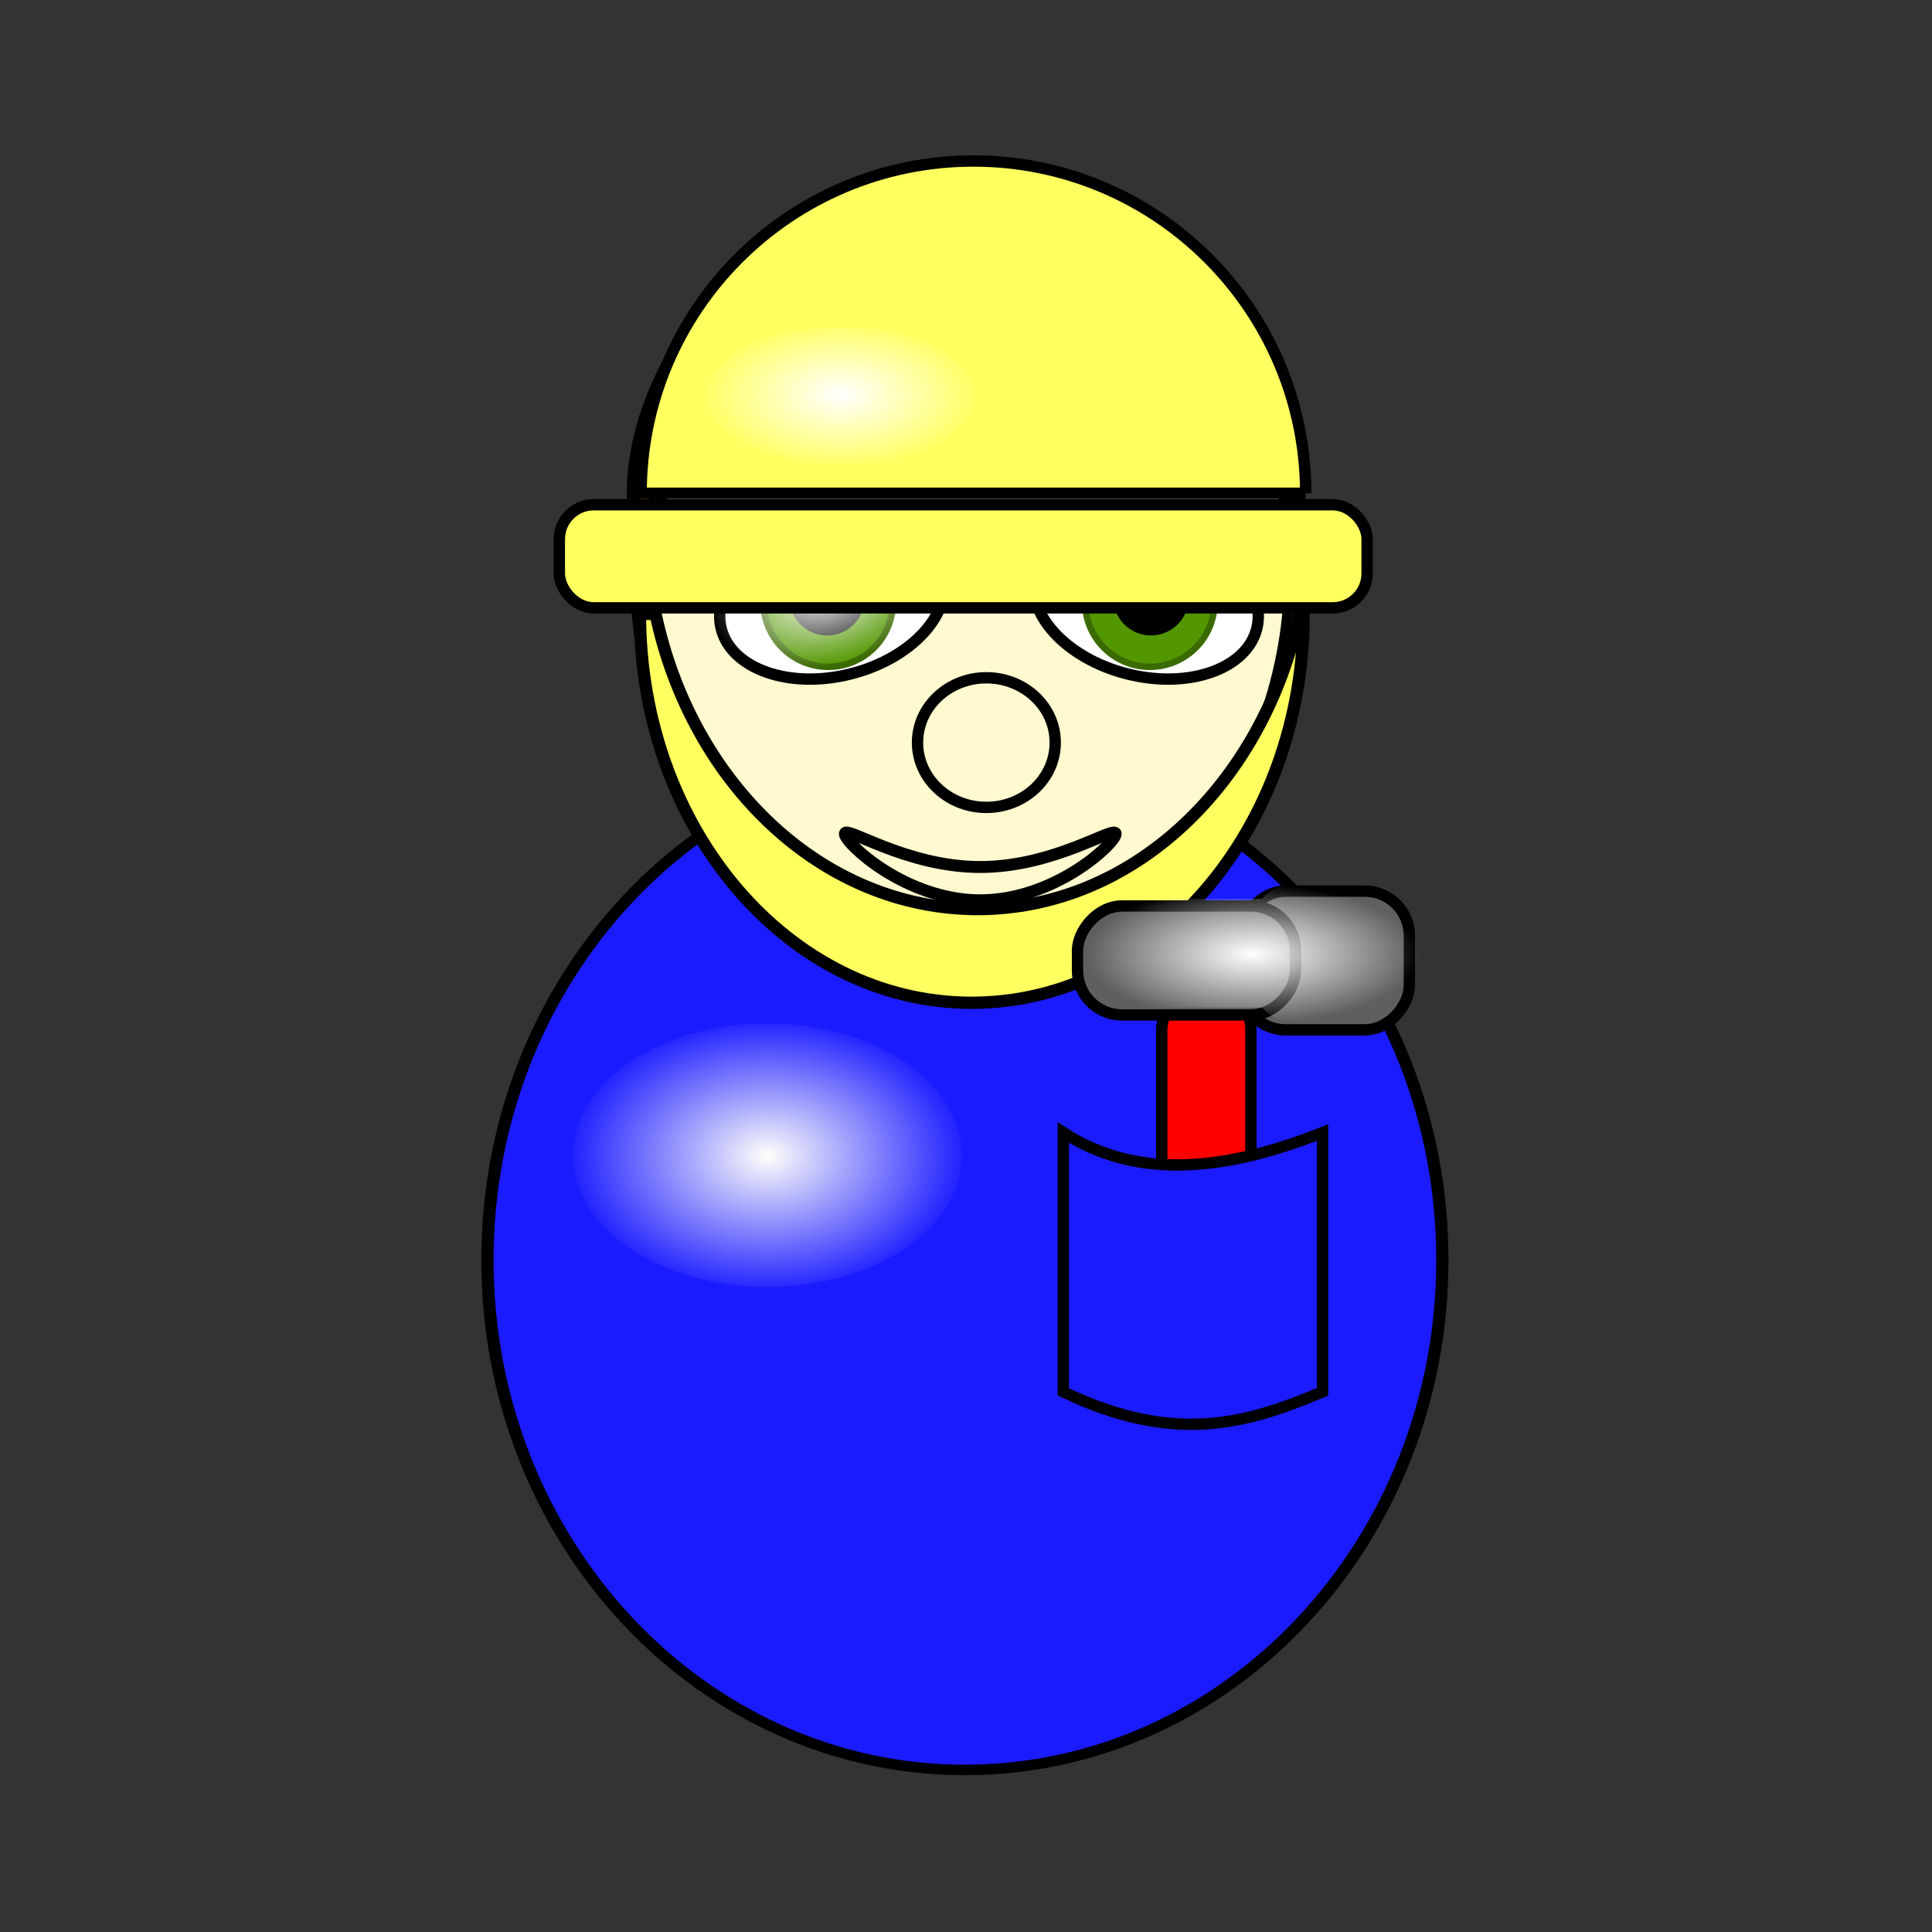 <svg:svg xmlns:dc="http://purl.org/dc/elements/1.1/" xmlns:ns1="http://sodipodi.sourceforge.net/DTD/sodipodi-0.dtd" xmlns:ns2="http://www.inkscape.org/namespaces/inkscape" xmlns:ns3="http://www.w3.org/1999/xlink" xmlns:ns5="http://creativecommons.org/ns#" xmlns:rdf="http://www.w3.org/1999/02/22-rdf-syntax-ns#" xmlns:svg="http://www.w3.org/2000/svg" height="170.329" id="svg7566" version="1.1" viewBox="-42.572 -13.696 170.329 170.329" width="170.329" ns1:docname="village_people_construction_worker.svg" ns1:version="0.32" ns2:output_extension="org.inkscape.output.svg.inkscape" ns2:version="0.47 r22583">
  <svg:rect x="-42.572" y="-13.696" width="170.329" height="170.329" fill="#333333" stroke="none"/>
  <svg:title id="title8999">Construction Worker</svg:title>
  <svg:defs id="defs3">
    <svg:linearGradient id="linearGradient3804" ns2:collect="always">
      <svg:stop id="stop3806" offset="0" style="stop-color:#ffffff" />
      <svg:stop id="stop3808" offset="1" style="stop-color:#ffffff;stop-opacity:0" />
    </svg:linearGradient>
    <svg:linearGradient id="linearGradient3417">
      <svg:stop id="stop3419" offset="0" style="stop-color:#fffffb" />
      <svg:stop id="stop3421" offset="1" style="stop-color:#fffffb;stop-opacity:0" />
    </svg:linearGradient>
    <svg:radialGradient cx="197.99" cy="368.24" gradientTransform="matrix(1 0 0 .5 0 184.17)" gradientUnits="userSpaceOnUse" id="radialGradient5048" r="17.673" ns2:collect="always" ns3:href="#linearGradient3417" />
    <svg:radialGradient cx="160.36" cy="678.43" gradientTransform="matrix(1 0 0 .66 0 230.58)" gradientUnits="userSpaceOnUse" id="radialGradient5119" r="54.643" ns2:collect="always" ns3:href="#linearGradient3804" />
    <svg:radialGradient cx="204.3" cy="270" gradientTransform="matrix(1 0 0 .53 0 126.79)" gradientUnits="userSpaceOnUse" id="radialGradient5303" r="12.369" ns2:collect="always" ns3:href="#linearGradient3804" />
    <svg:radialGradient cx="399.28" cy="278.8" gradientTransform="matrix(1 0 0 .418 119.29 -15.523)" gradientUnits="userSpaceOnUse" id="radialGradient9142" r="14.625" ns2:collect="always" ns3:href="#linearGradient3804" />
  </svg:defs>
  <ns1:namedview bordercolor="#666666" borderopacity="1.0" id="base" pagecolor="#ffffff" showgrid="false" showguides="true" ns2:current-layer="layer1" ns2:cx="-30.795525" ns2:cy="-276.57097" ns2:document-units="px" ns2:guide-bbox="true" ns2:pageopacity="0.0" ns2:pageshadow="2" ns2:window-height="692" ns2:window-maximized="1" ns2:window-width="1022" ns2:window-x="0" ns2:window-y="26" ns2:zoom="0.49497475" />
  <svg:g id="layer1" transform="translate(-450.67 -30.598)" ns2:groupmode="layer" ns2:label="Layer 1">
    <svg:g id="g9190">
      <svg:path d="m515.71 800.93c0 24.853-16.15 45-36.071 45-19.922 0-36.071-20.147-36.071-45s16.15-45 36.071-45c19.922 0 36.071 20.147 36.071 45z" id="path5004" style="fill-rule:evenodd;stroke:#000000;stroke-width:.926;fill:#1b1bff" transform="matrix(1.167 0 0 .999 -66.572 -672.14)" ns1:cx="479.64285" ns1:cy="800.93359" ns1:rx="36.07143" ns1:ry="45" ns1:type="arc" />
      <svg:path d="m480 710.93c0 14.991-12.952 27.143-28.929 27.143s-28.929-12.152-28.929-27.143 12.952-27.143 28.929-27.143 28.929 12.152 28.929 27.143z" id="path5006" style="fill-rule:evenodd;stroke:#000000;stroke-width:.896;fill:#fff9cf" transform="matrix(0.998 0 0 1.248 42.747 -820.13)" ns1:cx="451.07144" ns1:cy="710.93359" ns1:rx="28.928572" ns1:ry="27.142857" ns1:type="arc" />
      <svg:path d="m247.14 716.65c0 3.156-2.718 5.714-6.071 5.714-3.353 0-6.071-2.558-6.071-5.714s2.718-5.714 6.071-5.714c3.353 0 6.071 2.558 6.071 5.714z" id="path5008" style="fill-rule:evenodd;stroke:#000000;fill:#fff9cf" transform="translate(253.99 -634.28)" ns1:cx="241.07143" ns1:cy="716.64789" ns1:rx="6.0714288" ns1:ry="5.7142859" ns1:type="arc" />
      <svg:path d="m506.46 90.414c0 0.81-5.348 5.861-11.939 5.861-6.59 0-11.939-5.05-11.939-5.861 0-0.81 5.348 2.925 11.939 2.925 6.59 0 11.939-3.735 11.939-2.925z" id="path5010" style="fill-rule:evenodd;stroke:#000000;stroke-width:1.052;fill:#fff9cf" ns1:nodetypes="cscsc" />
      <svg:path d="m215.16 368.24c0 4.603-7.688 8.334-17.173 8.334-9.484 0-17.173-3.731-17.173-8.334s7.688-8.334 17.173-8.334c9.484 0 17.173 3.731 17.173 8.334z" id="path5018" style="fill-rule:evenodd;fill:url(#radialGradient5048)" transform="matrix(1 0 0 1.394 277.76 -394.58)" ns1:cx="197.9899" ns1:cy="368.23636" ns1:rx="17.172594" ns1:ry="8.3337584" ns1:type="arc" />
      <svg:g id="g5107" transform="translate(281.2 -1.396)">
        <svg:g id="g5109">
          <svg:path d="m215 678.43c0 19.922-24.464 36.071-54.643 36.071-30.178 0-54.643-16.15-54.643-36.071 0-19.922 24.464-36.071 54.643-36.071 30.178 0 54.643 16.15 54.643 36.071z" id="path5111" style="fill-rule:evenodd;stroke:#000000;stroke-width:5.429;fill:#ffffff" transform="matrix(.179 -.045 .045 .179 141.03 -42.965)" ns1:cx="160.35715" ns1:cy="678.43359" ns1:rx="54.642857" ns1:ry="36.07143" ns1:type="arc" />
          <svg:path d="m188.57 685.22c0 12.624-10.233 22.857-22.857 22.857s-22.857-10.233-22.857-22.857 10.233-22.857 22.857-22.857 22.857 10.233 22.857 22.857z" id="path5113" style="fill-rule:evenodd;stroke:#3b6a00;stroke-width:2.299;fill:#529700" transform="matrix(.242 -.061 .061 .242 118.01 -84.336)" ns1:cx="165.71428" ns1:cy="685.2193" ns1:rx="22.857143" ns1:ry="22.857143" ns1:type="arc" />
          <svg:path d="m188.57 685.22c0 12.624-10.233 22.857-22.857 22.857s-22.857-10.233-22.857-22.857 10.233-22.857 22.857-22.857 22.857 10.233 22.857 22.857z" id="path5115" style="fill-rule:evenodd;stroke:#000000;fill:#000000" transform="matrix(.138 -.035 .035 .138 152.96 -17.763)" ns1:cx="165.71428" ns1:cy="685.2193" ns1:rx="22.857143" ns1:ry="22.857143" ns1:type="arc" />
        </svg:g>
        <svg:path d="m215 678.43c0 19.922-24.464 36.071-54.643 36.071-30.178 0-54.643-16.15-54.643-36.071 0-19.922 24.464-36.071 54.643-36.071 30.178 0 54.643 16.15 54.643 36.071z" id="path5117" style="fill-rule:evenodd;fill:url(#radialGradient5119)" transform="matrix(.179 -.045 .045 .179 140.2 -43.786)" ns1:cx="160.35715" ns1:cy="678.43359" ns1:rx="54.642857" ns1:ry="36.07143" ns1:type="arc" />
      </svg:g>
      <svg:g id="g5141" transform="matrix(-1 0 0 1 709.38 -1.396)">
        <svg:g id="g5143">
          <svg:path d="m215 678.43c0 19.922-24.464 36.071-54.643 36.071-30.178 0-54.643-16.15-54.643-36.071 0-19.922 24.464-36.071 54.643-36.071 30.178 0 54.643 16.15 54.643 36.071z" id="path5145" style="fill-rule:evenodd;stroke:#000000;stroke-width:5.429;fill:#ffffff" transform="matrix(.179 -.045 .045 .179 141.03 -42.965)" ns1:cx="160.35715" ns1:cy="678.43359" ns1:rx="54.642857" ns1:ry="36.07143" ns1:type="arc" />
          <svg:path d="m188.57 685.22c0 12.624-10.233 22.857-22.857 22.857s-22.857-10.233-22.857-22.857 10.233-22.857 22.857-22.857 22.857 10.233 22.857 22.857z" id="path5147" style="fill-rule:evenodd;stroke:#3b6a00;stroke-width:2.299;fill:#529700" transform="matrix(.242 -.061 .061 .242 118.01 -84.336)" ns1:cx="165.71428" ns1:cy="685.2193" ns1:rx="22.857143" ns1:ry="22.857143" ns1:type="arc" />
          <svg:path d="m188.57 685.22c0 12.624-10.233 22.857-22.857 22.857s-22.857-10.233-22.857-22.857 10.233-22.857 22.857-22.857 22.857 10.233 22.857 22.857z" id="path5149" style="fill-rule:evenodd;stroke:#000000;fill:#000000" transform="matrix(.138 -.035 .035 .138 152.96 -17.763)" ns1:cx="165.71428" ns1:cy="685.2193" ns1:rx="22.857143" ns1:ry="22.857143" ns1:type="arc" />
        </svg:g>
        <svg:path d="m215 678.43c0 19.922-24.464 36.071-54.643 36.071-30.178 0-54.643-16.15-54.643-36.071 0-19.922 24.464-36.071 54.643-36.071 30.178 0 54.643 16.15 54.643 36.071z" id="path5151" style="fill:url(#radialGradient5119);fill-rule:evenodd" transform="matrix(.179 -.045 .045 .179 140.2 -43.786)" ns1:cx="160.35715" ns1:cy="678.43359" ns1:rx="54.642857" ns1:ry="36.07143" ns1:type="arc" />
      </svg:g>
      <svg:g id="g5177" transform="translate(365.99 -316.18)">
        <svg:path d="m156.62 378.57c-5.714-15.71-13.589-4.939-28.326-4.684-16.785 0.277-19.095-7.455-30.166 5.398-2.143-14.29 13.497-31.695 29.246-31.695 15.75 0 29.246 20.976 29.246 30.981z" id="path3975" style="fill-rule:evenodd;stroke:#000000;stroke-width:1.132;fill:#c77304" ns1:nodetypes="cscsc" />
        <svg:path d="m215.16 368.24c0 4.603-7.688 8.334-17.173 8.334-9.484 0-17.173-3.731-17.173-8.334s7.688-8.334 17.173-8.334c9.484 0 17.173 3.731 17.173 8.334z" id="path5169" style="fill:url(#radialGradient5048);fill-rule:evenodd" transform="matrix(.696 0 0 .97 -14.669 -.206)" ns1:cx="197.9899" ns1:cy="368.23636" ns1:rx="17.172594" ns1:ry="8.3337584" ns1:type="arc" />
      </svg:g>
      <svg:path d="m464.52 71.025c0 18.912 13.093 34.283 29.241 34.283 16.148 0 29.272-15.37 29.272-34.283h-0.374c-3.16 14.923-14.652 26.023-28.367 26.023s-25.238-11.099-28.398-26.023h-1.373z" id="path5277" style="fill-rule:evenodd;stroke:#000000;stroke-width:1.081;fill:#ffff5f" />
      <svg:g id="g5298" transform="translate(161.44 -256.58)">
        <svg:path d="m361.77 316.97h-58.589c0-16.171 13.124-29.294 29.294-29.294 16.171 0 29.294 13.124 29.294 29.294z" id="path5246" style="fill-rule:evenodd;stroke:#000000;fill:#ffff5f" ns1:nodetypes="ccsc" />
        <svg:path d="m216.17 270c0 3.347-5.314 6.061-11.869 6.061-6.555 0-11.869-2.714-11.869-6.061 0-3.347 5.314-6.061 11.869-6.061 6.555 0 11.869 2.714 11.869 6.061z" id="path5250" style="fill-rule:evenodd;fill:url(#radialGradient5303)" transform="translate(116.48 38.386)" ns1:cx="204.30334" ns1:cy="269.99902" ns1:rx="11.869292" ns1:ry="6.0609155" ns1:type="arc" />
        <svg:rect height="9.091" id="rect5265" ry="3.03" style="fill-rule:evenodd;stroke:#000000;fill:#ffff5f" width="71.216" x="295.97" y="317.98" />
      </svg:g>
      <svg:g id="g9166">
        <svg:rect height="23.584" id="rect4026" ry="3.931" style="fill-rule:evenodd;stroke:#000000;fill:#ff0000" transform="scale(-1,1)" width="7.861" x="-518.38" y="103.76" />
        <svg:g id="g9148">
          <svg:rect height="12.229" id="rect4022" ry="3.931" style="fill-rule:evenodd;stroke:#000000;fill:#5f5f5f" transform="scale(-1,1)" width="14.849" x="-532.35" y="95.464" />
          <svg:g id="g9116">
            <svg:rect height="9.608" id="rect4024" ry="3.931" style="fill-rule:evenodd;stroke:#000000;fill:#5f5f5f" transform="scale(-1,1)" width="19.217" x="-522.31" y="96.774" />
            <svg:path d="m522.29 94.83c-1.177 0-2.218 0.498-2.938 1.312-0.041-0.001-0.083 0-0.125 0h-11.344c-2.178 0-3.938 1.729-3.938 3.906v1.75c-0 2.178 1.76 3.938 3.938 3.938h11.344c0.043 0 0.083-0.03 0.125-0.031 0.719 0.818 1.758 1.344 2.938 1.344h7c2.178 0 3.906-1.76 3.906-3.938v-4.375c0-2.178-1.729-3.906-3.906-3.906h-7z" id="rect9103" style="fill-rule:evenodd;fill:url(#radialGradient9142)" />
          </svg:g>
        </svg:g>
      </svg:g>
      <svg:path d="m501.84 116.75c6.557 4.249 14.401 3.347 22.857 0v22.857c-6.3 2.639-12.819 4.838-22.857 0v-22.857z" id="rect5016" style="fill-rule:evenodd;stroke:#000000;fill:#1b1bff" ns1:nodetypes="ccccc" />
    </svg:g>
  </svg:g>
</svg:svg>
